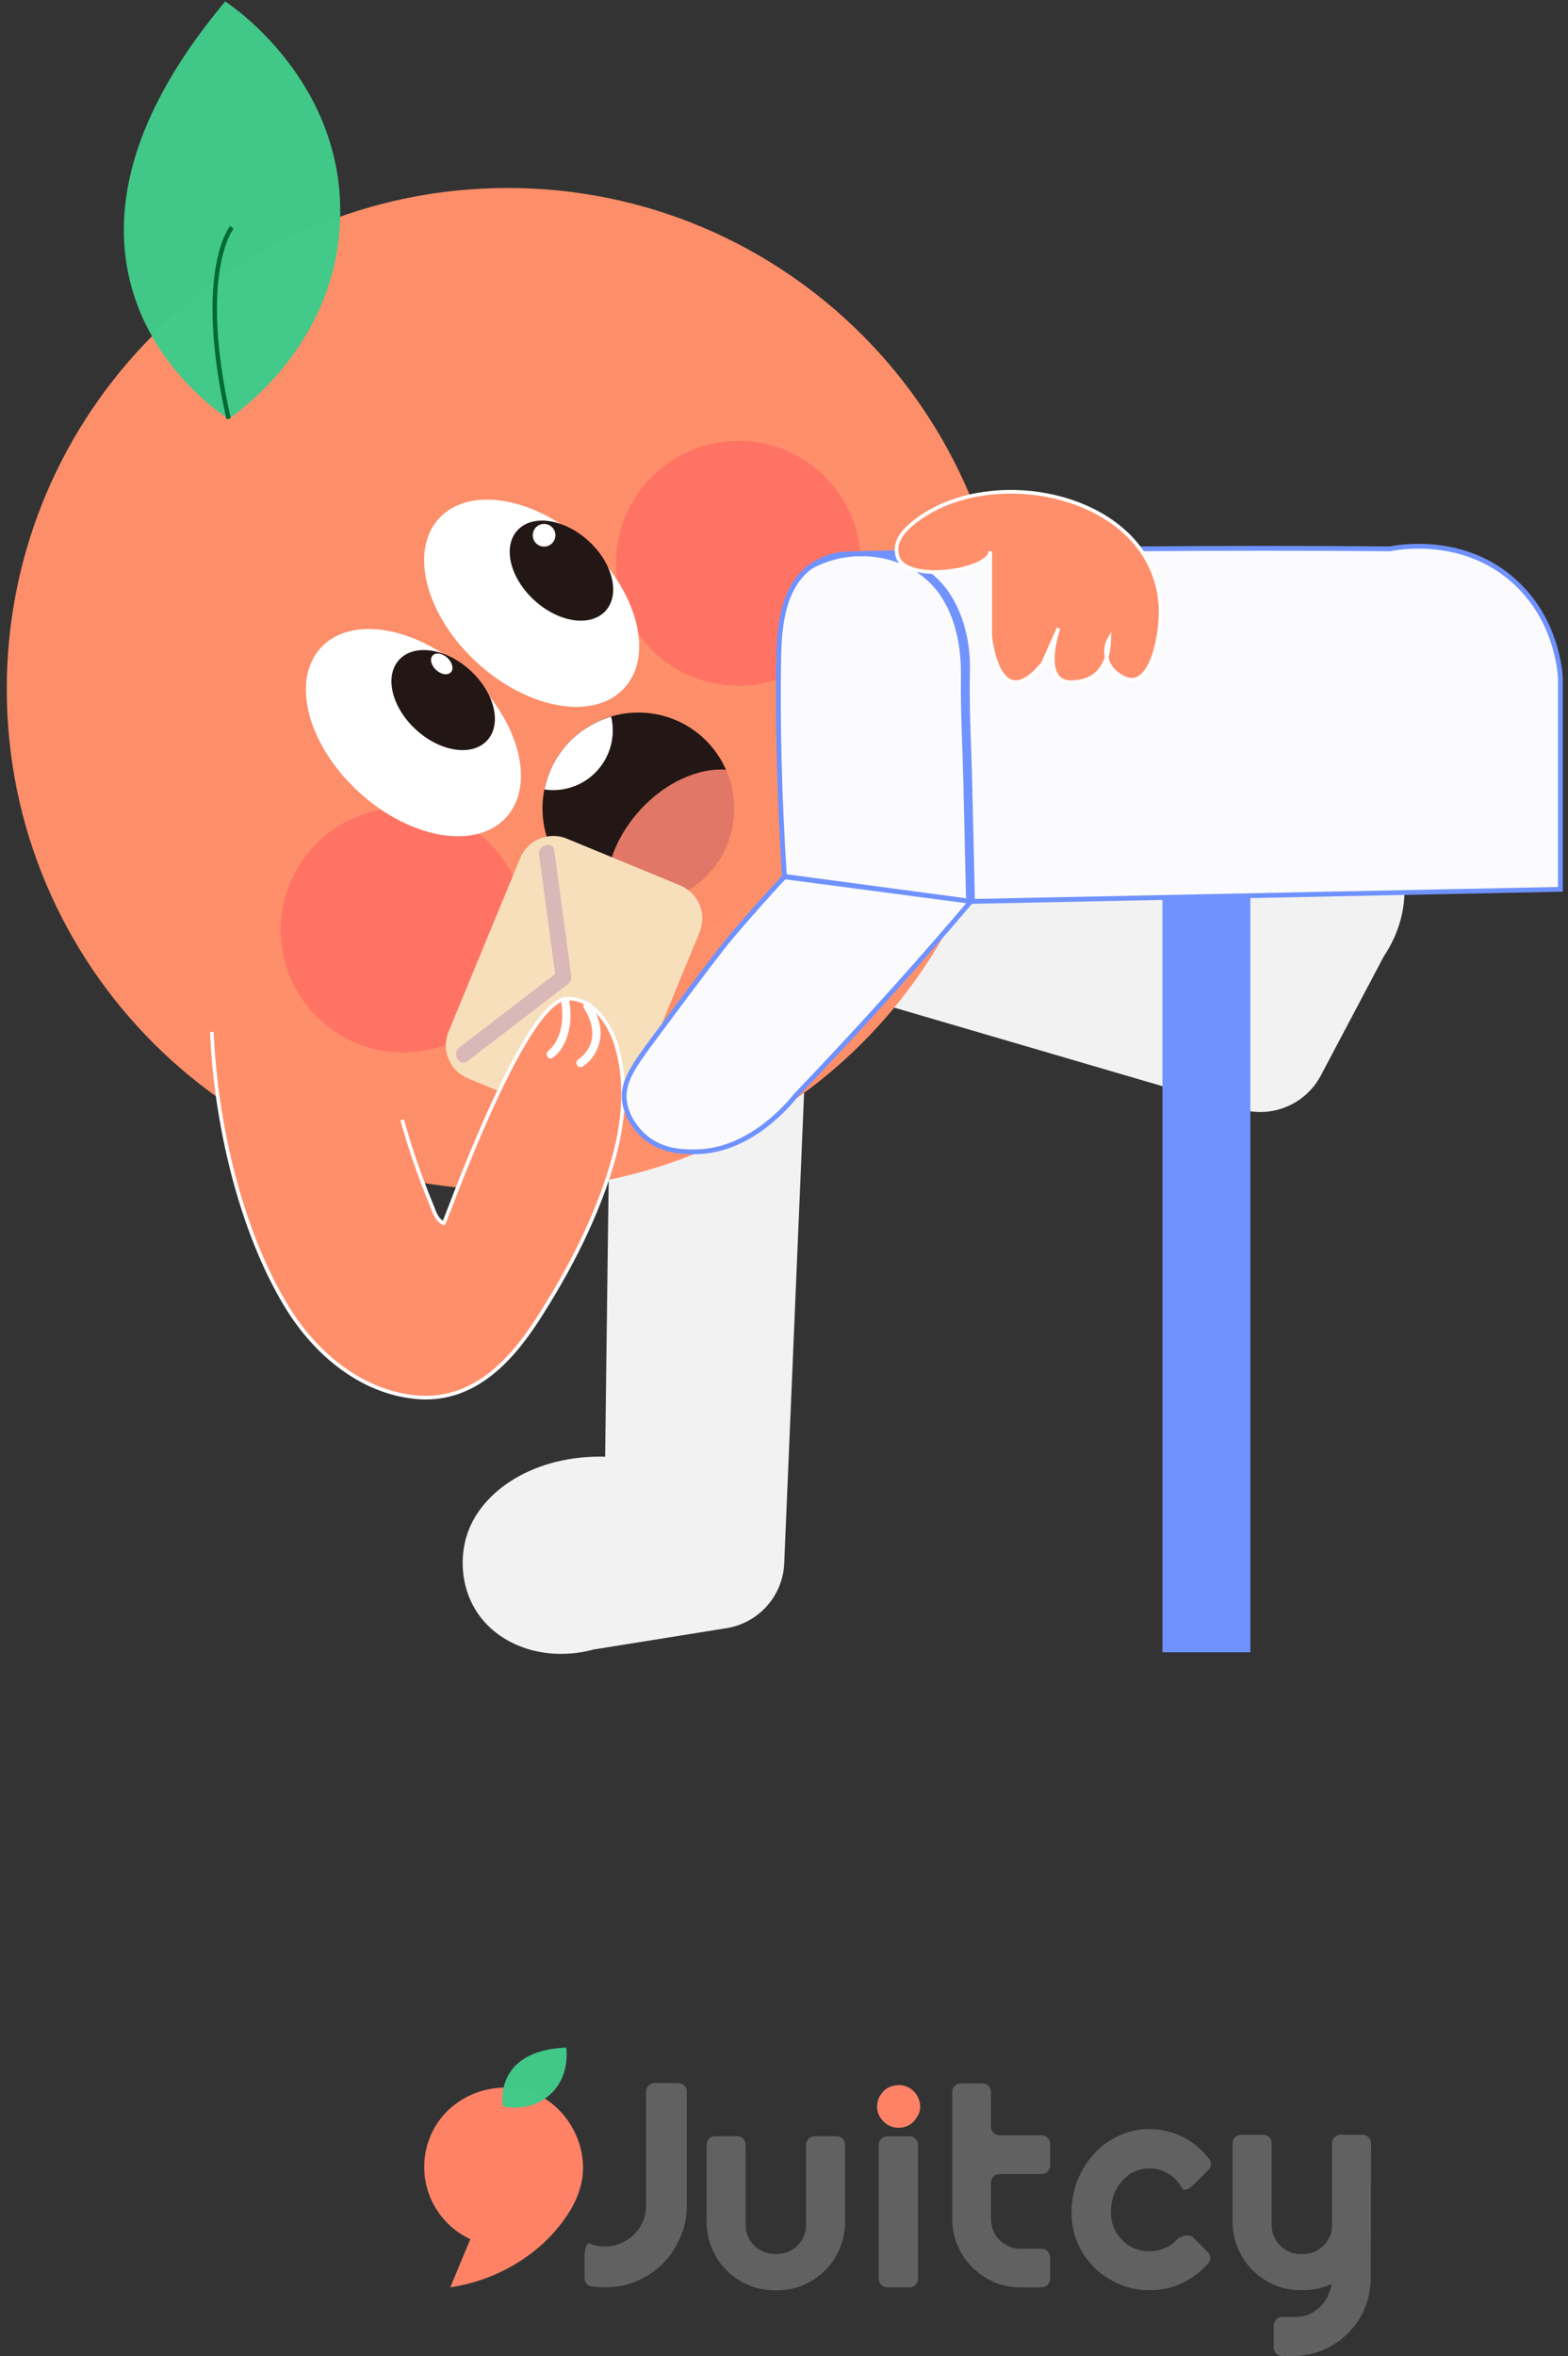 <svg width="207" height="311" viewBox="0 0 207 311" fill="none" xmlns="http://www.w3.org/2000/svg">
<rect x="0" y="0" width="207" height="311" fill="#333333" stroke="none"/>
<path d="M117.46 106.305C131.001 110.706 144.543 115.115 158.084 119.516C160.78 110.793 167.572 105.244 174.13 105.566C177.209 105.722 180.896 107.21 183.21 110.41C186.297 114.706 186.167 121.038 182.679 126.247C179.914 131.483 177.139 136.727 174.374 141.963C172.365 145.764 167.946 147.633 163.841 146.424L90.499 124.934L117.469 106.279V106.296L117.46 106.305Z" fill="#F2F2F2"/>
<path d="M80.436 149.564C80.245 163.801 80.071 178.038 79.888 192.284C70.757 192.032 63.321 196.685 61.529 202.99C60.694 205.956 60.903 209.922 63.199 213.148C66.278 217.453 72.313 219.367 78.358 217.74C84.202 216.801 90.064 215.862 95.908 214.923C100.161 214.244 103.344 210.661 103.527 206.382L106.754 130.022L80.419 149.564H80.436Z" fill="#F2F2F2"/>
<path opacity="0.99" d="M67.025 157.079C103.549 157.079 133.157 127.47 133.157 90.946C133.157 54.422 103.549 24.814 67.025 24.814C30.501 24.814 0.893 54.422 0.893 90.946C0.893 127.47 30.501 157.079 67.025 157.079Z" fill="#FF8F6B"/>
<path opacity="0.99" d="M30.175 55.279C30.175 55.279 -0.638 36.468 29.732 0.192C30.576 0.74 45.361 10.681 44.908 28.71C44.491 45.373 31.428 54.444 30.175 55.279Z" fill="#42CA89"/>
<path opacity="0.99" d="M30.611 30.006C30.611 30.006 25.819 35.781 30.176 55.279" stroke="#006934" stroke-width="0.584" stroke-miterlimit="10"/>
<g opacity="0.99">
<path d="M53.223 139.311C62.363 139.311 69.773 131.901 69.773 122.76C69.773 113.62 62.363 106.21 53.223 106.21C44.082 106.21 36.672 113.62 36.672 122.76C36.672 131.901 44.082 139.311 53.223 139.311Z" fill="#FF7364" stroke="#FF8F6B" stroke-width="0.776" stroke-miterlimit="10"/>
<path d="M97.483 90.911C106.623 90.911 114.033 83.501 114.033 74.361C114.033 65.22 106.623 57.81 97.483 57.81C88.342 57.81 80.932 65.22 80.932 74.361C80.932 83.501 88.342 90.911 97.483 90.911Z" fill="#FF7364" stroke="#FF8F6B" stroke-width="0.776" stroke-miterlimit="10"/>
</g>
<path d="M66.818 107.901C70.788 103.558 68.527 95.027 61.767 88.846C55.008 82.665 46.309 81.174 42.338 85.516C38.368 89.859 40.629 98.39 47.389 104.571C54.148 110.752 62.847 112.243 66.818 107.901Z" fill="white"/>
<path d="M64.319 97.73C66.296 95.568 65.296 91.434 62.084 88.498C58.873 85.561 54.667 84.933 52.689 87.096C50.712 89.258 51.713 93.391 54.924 96.328C58.136 99.265 62.342 99.892 64.319 97.73Z" fill="#221714"/>
<path d="M59.526 88.742C59.934 88.295 59.725 87.439 59.059 86.83C58.392 86.22 57.521 86.088 57.112 86.535C56.704 86.982 56.913 87.838 57.58 88.447C58.246 89.056 59.117 89.188 59.526 88.742Z" fill="white"/>
<path d="M82.426 90.822C86.396 86.479 84.135 77.948 77.376 71.767C70.616 65.586 61.917 64.095 57.947 68.438C53.976 72.78 56.237 81.311 62.997 87.492C69.757 93.673 78.455 95.164 82.426 90.822Z" fill="white"/>
<path d="M79.936 80.643C81.913 78.48 80.912 74.347 77.701 71.41C74.489 68.474 70.283 67.846 68.306 70.008C66.328 72.171 67.329 76.304 70.541 79.241C73.752 82.177 77.958 82.805 79.936 80.643Z" fill="#221714"/>
<path d="M71.827 72.152C72.653 72.152 73.323 71.482 73.323 70.656C73.323 69.83 72.653 69.16 71.827 69.16C71.001 69.16 70.331 69.83 70.331 70.656C70.331 71.482 71.001 72.152 71.827 72.152Z" fill="white"/>
<path d="M84.506 106.931C87.863 103.261 92.203 101.365 95.838 101.6C95.151 100.043 94.142 98.599 92.812 97.373C87.654 92.659 79.644 93.016 74.93 98.173C70.217 103.33 70.573 111.34 75.731 116.054C77.07 117.28 78.592 118.15 80.21 118.698C79.653 115.097 81.158 110.601 84.515 106.931H84.506Z" fill="#221714"/>
<path d="M93.612 115.263C97.108 111.445 97.813 106.061 95.847 101.608C92.212 101.374 87.872 103.269 84.515 106.94C81.158 110.61 79.653 115.106 80.21 118.707C84.819 120.263 90.116 119.089 93.612 115.263Z" fill="#E17766"/>
<path d="M71.878 104.218C74.374 104.575 77.001 103.74 78.827 101.739C80.653 99.739 81.262 97.052 80.68 94.599C78.54 95.234 76.549 96.417 74.931 98.182C73.313 99.948 72.313 102.044 71.878 104.227V104.218Z" fill="white"/>
<path d="M68.677 113.263L59.214 136.188C58.22 138.595 59.366 141.352 61.773 142.346L76.743 148.525C79.15 149.519 81.907 148.373 82.9 145.966L92.363 123.041C93.357 120.634 92.211 117.877 89.804 116.884L74.834 110.704C72.427 109.711 69.67 110.856 68.677 113.263Z" fill="#F7DFBC"/>
<g opacity="0.99">
<path d="M71.167 112.837C71.906 118.334 72.646 123.822 73.385 129.319L73.865 128.133C69.461 131.504 65.065 134.874 60.661 138.252C59.602 139.068 60.644 140.891 61.72 140.068C66.124 136.698 70.519 133.327 74.923 129.949C75.344 129.629 75.478 129.285 75.403 128.764C74.663 123.267 73.923 117.779 73.184 112.283C73.007 110.947 70.982 111.518 71.158 112.837H71.167Z" fill="#DAB7B7"/>
</g>
<path d="M53.085 147.815C54.085 151.381 55.355 155.147 56.955 159.034C57.398 160.113 57.598 160.957 58.572 161.487C58.712 161.557 69.105 132.03 74.853 131.813C78.202 131.691 80.585 135.109 81.472 138.336C82.768 143.023 82.341 148.05 81.054 152.747C78.976 160.33 75.166 167.671 70.913 174.254C67.148 180.073 62.121 185.152 54.824 184.421C47.527 183.691 41.526 178.551 37.795 172.384C31.646 162.235 28.455 147.998 27.968 136.222" fill="#FF8F6B"/>
<path d="M53.085 147.815C54.085 151.381 55.355 155.147 56.955 159.034C57.398 160.113 57.598 160.957 58.572 161.487C58.712 161.557 69.105 132.03 74.853 131.813C78.202 131.691 80.585 135.109 81.472 138.336C82.768 143.023 82.341 148.05 81.054 152.747C78.976 160.33 75.166 167.671 70.913 174.254C67.148 180.073 62.121 185.152 54.824 184.421C47.527 183.691 41.526 178.551 37.795 172.384C31.646 162.235 28.455 147.998 27.968 136.222" stroke="white" stroke-width="0.481" stroke-miterlimit="10"/>
<path d="M76.619 140.319C76.619 140.319 80.689 137.788 77.567 132.813L76.619 140.319Z" fill="#FF8F6B"/>
<path d="M76.898 140.789C78.576 139.736 79.498 137.64 79.246 135.701C79.098 134.561 78.637 133.5 78.037 132.535C77.672 131.944 76.732 132.483 77.098 133.083C78.046 134.622 78.646 136.527 77.767 138.214C77.498 138.727 77.237 139.075 76.819 139.467C76.741 139.536 76.671 139.606 76.593 139.667C76.567 139.684 76.541 139.71 76.515 139.727C76.402 139.823 76.585 139.675 76.515 139.727C76.463 139.771 76.402 139.806 76.35 139.841C75.758 140.215 76.306 141.154 76.898 140.78V140.789Z" fill="white"/>
<path d="M72.695 139.154C72.695 139.154 75.4 137.284 74.635 132.257L72.695 139.154Z" fill="#FF8F6B"/>
<path d="M72.974 139.623C74.365 138.649 75.035 136.788 75.244 135.179C75.374 134.153 75.314 133.135 75.166 132.118C75.122 131.831 74.757 131.665 74.496 131.735C74.183 131.822 74.07 132.109 74.113 132.405C74.357 134.057 74.261 135.866 73.47 137.344C73.348 137.579 73.2 137.805 73.043 138.023C73.026 138.049 73.009 138.075 72.991 138.101C73.035 138.049 73.035 138.049 72.991 138.101C72.965 138.136 72.939 138.162 72.913 138.197C72.852 138.275 72.783 138.345 72.713 138.414C72.626 138.51 72.522 138.597 72.426 138.684C72.287 138.806 72.496 138.632 72.417 138.692C71.843 139.093 72.391 140.032 72.965 139.632L72.974 139.623Z" fill="white"/>
<path d="M165.065 116.88H153.463V218.109H165.065V116.88Z" fill="#6F92FF"/>
<path d="M103.548 115.681C110.46 116.608 117.372 117.543 124.283 118.47C125.578 118.646 126.88 118.822 128.174 118.989C154.119 118.454 180.056 117.927 206 117.391V89.481C205.888 87.923 205.257 81.842 200.295 77.088C193.463 70.536 184.402 72.262 183.507 72.446C172.633 72.358 161.614 72.358 150.451 72.446C137.196 72.55 124.139 72.781 111.291 73.133C110.084 73.301 108.39 73.724 106.848 74.923C102.981 77.927 102.829 83.664 102.781 88.059C102.701 95.034 102.821 104.367 103.556 115.681H103.548Z" fill="#FBFBFD" stroke="#6F92FF" stroke-width="0.637" stroke-miterlimit="10"/>
<g opacity="0.99">
<path d="M107.192 75.066C112.929 71.918 120.967 73.292 124.475 79.109C126.337 82.194 126.904 85.813 126.856 89.353C126.792 93.963 127.072 98.606 127.176 103.208C127.296 108.514 127.423 113.827 127.543 119.133C127.543 119.468 128.71 119.253 128.702 118.821C128.582 113.707 128.47 108.602 128.35 103.488C128.238 98.486 127.927 93.452 128.047 88.45C128.135 84.814 127.192 80.795 125.018 77.831C122.973 75.05 119.745 73.428 116.381 72.917C113.017 72.405 109.501 73.093 106.497 74.746C105.818 75.122 106.848 75.25 107.208 75.058L107.192 75.066Z" fill="#6F92FF"/>
</g>
<path d="M128.167 118.989C125.801 121.778 123.38 124.574 120.895 127.387C115.59 133.387 110.308 139.125 105.067 144.59C104.06 145.852 98.93 152.013 91.747 152.045C90.252 152.045 87.504 152.061 85.171 150.103C84.779 149.768 82.837 148.066 82.454 145.469C82.07 142.848 83.605 140.723 86.689 136.592C92.282 129.089 95.111 125.301 96.868 123.248C98.802 120.978 101.031 118.454 103.548 115.737C111.754 116.824 119.961 117.902 128.175 118.989H128.167Z" fill="#FBFBFD" stroke="#6F92FF" stroke-width="0.631" stroke-miterlimit="10"/>
<path d="M128.852 65.335C125.712 65.943 122.781 67.187 120.459 69.109C119.129 70.205 117.894 71.692 118.52 73.536C119.703 77.015 130.722 75.328 130.722 72.771V83.955C130.722 83.955 131.757 94.774 137.679 87.564L139.741 82.929C139.741 82.929 137.166 90.2 141.541 90.052C144.794 89.939 146.368 87.877 146.437 84.346C145.663 85.712 145.976 87.59 147.142 88.634C151.873 92.843 153.273 83.729 153.221 80.668C153.038 68.787 139.662 63.265 128.852 65.343V65.335Z" fill="#FF8F6B" stroke="white" stroke-width="0.481" stroke-miterlimit="10"/>
<path d="M89.787 295.366C89.22 296.696 88.458 297.839 87.51 298.802C86.538 299.766 85.395 300.528 84.097 301.096C82.791 301.656 81.384 301.928 79.868 301.928C79.285 301.928 78.678 301.881 78.049 301.795C77.784 301.757 77.575 301.632 77.411 301.422C77.256 301.212 77.178 300.979 77.178 300.707V297.823C77.178 297.318 77.248 296.89 77.38 296.548C77.512 296.206 77.652 296.058 77.808 296.113C77.963 296.198 78.181 296.284 78.469 296.361C78.951 296.486 79.417 296.548 79.876 296.548C80.606 296.548 81.322 296.393 81.998 296.089C82.643 295.825 83.211 295.444 83.708 294.954C84.206 294.465 84.587 293.889 84.867 293.244C85.146 292.599 85.286 291.907 85.286 291.153V276.118C85.286 275.791 85.395 275.519 85.621 275.302C85.846 275.084 86.11 274.975 86.429 274.975H89.523C89.85 274.975 90.122 275.084 90.339 275.302C90.557 275.519 90.666 275.791 90.666 276.118V291.153C90.666 292.645 90.378 294.045 89.811 295.351L89.787 295.366Z" fill="#616161"/>
<path d="M93.612 282.306C93.838 282.089 94.102 281.98 94.421 281.98H97.289C97.616 281.98 97.888 282.089 98.106 282.306C98.323 282.524 98.432 282.796 98.432 283.123V293.672C98.432 294.239 98.525 294.745 98.72 295.172C98.922 295.631 99.202 296.043 99.552 296.408C99.894 296.75 100.298 297.022 100.764 297.225C101.231 297.427 101.72 297.528 102.226 297.528H102.607C103.112 297.528 103.61 297.427 104.084 297.225C104.55 297.022 104.954 296.75 105.297 296.408C105.662 296.043 105.942 295.631 106.128 295.172C106.315 294.745 106.416 294.239 106.416 293.672V283.123C106.416 282.796 106.525 282.524 106.75 282.306C106.976 282.089 107.24 281.98 107.559 281.98H110.404C110.731 281.98 111.01 282.089 111.228 282.306C111.454 282.524 111.562 282.796 111.562 283.123V293.299C111.562 294.511 111.329 295.685 110.863 296.813C110.373 297.94 109.728 298.904 108.927 299.697C108.126 300.49 107.162 301.15 106.058 301.632C105.009 302.091 103.858 302.317 102.607 302.317H102.265C101.013 302.317 99.855 302.091 98.79 301.632C97.686 301.15 96.73 300.505 95.921 299.697C95.12 298.896 94.475 297.94 93.985 296.813C93.519 295.685 93.286 294.519 93.286 293.299V283.123C93.286 282.796 93.394 282.524 93.62 282.306H93.612Z" fill="#616161"/>
<path d="M121.233 279.158C121.055 279.484 120.852 279.779 120.627 280.028C120.37 280.308 120.075 280.518 119.733 280.658C119.391 280.798 119.018 280.868 118.613 280.868C118.209 280.868 117.844 280.798 117.533 280.658C117.191 280.502 116.888 280.3 116.623 280.028C116.359 279.756 116.157 279.469 116.017 279.158C115.861 278.831 115.792 278.466 115.792 278.054C115.792 277.642 115.869 277.292 116.017 276.95C116.157 276.647 116.359 276.351 116.623 276.056C116.888 275.776 117.191 275.574 117.533 275.449C117.859 275.325 118.225 275.255 118.613 275.239C119.018 275.224 119.391 275.294 119.733 275.449C120.059 275.589 120.363 275.791 120.627 276.056C120.883 276.312 121.086 276.608 121.233 276.95C121.397 277.331 121.482 277.696 121.482 278.054C121.482 278.458 121.397 278.823 121.233 279.158Z" fill="#FF8267"/>
<path d="M116.343 301.609C116.126 301.392 116.009 301.119 116.009 300.793V283.138C116.009 282.812 116.118 282.54 116.343 282.322C116.569 282.104 116.841 281.995 117.167 281.995H120.052C120.378 281.995 120.65 282.104 120.868 282.322C121.085 282.54 121.194 282.812 121.194 283.138V300.793C121.194 301.119 121.085 301.392 120.868 301.609C120.65 301.827 120.378 301.936 120.052 301.936H117.167C116.841 301.936 116.561 301.827 116.343 301.609Z" fill="#616161"/>
<path d="M131.215 301.228C130.08 300.723 129.124 300.078 128.37 299.292C127.546 298.484 126.901 297.536 126.434 296.447C125.952 295.343 125.711 294.177 125.711 292.933V276.157C125.711 275.83 125.82 275.558 126.038 275.341C126.255 275.123 126.527 275.014 126.854 275.014H129.684C130.01 275.014 130.282 275.123 130.5 275.341C130.718 275.558 130.827 275.83 130.827 276.157V280.713C130.827 281.039 130.935 281.311 131.153 281.529C131.371 281.746 131.643 281.855 131.969 281.855H137.473C137.8 281.855 138.08 281.964 138.297 282.19C138.515 282.415 138.632 282.687 138.632 283.014V285.843C138.632 286.162 138.523 286.426 138.297 286.652C138.072 286.877 137.8 286.986 137.473 286.986H131.969C131.643 286.986 131.371 287.095 131.153 287.313C130.935 287.53 130.827 287.802 130.827 288.129V292.949C130.827 293.477 130.928 293.983 131.13 294.465C131.347 294.955 131.619 295.367 131.962 295.701C132.28 296.02 132.692 296.299 133.198 296.533C133.664 296.735 134.169 296.836 134.714 296.836H137.466C137.792 296.836 138.072 296.945 138.29 297.162C138.507 297.38 138.624 297.652 138.624 297.994V300.801C138.624 301.127 138.515 301.399 138.29 301.617C138.064 301.835 137.792 301.943 137.466 301.943H134.714C133.485 301.943 132.319 301.71 131.223 301.244L131.215 301.228Z" fill="#616161"/>
<path d="M156.97 288.883C156.768 289.007 156.582 289.062 156.418 289.062C156.255 289.062 156.139 288.992 156.076 288.852C155.975 288.688 155.82 288.463 155.618 288.168C155.299 287.763 154.941 287.406 154.537 287.103C154.11 286.823 153.659 286.613 153.192 286.457C152.749 286.302 152.259 286.232 151.731 286.232C151.062 286.232 150.401 286.38 149.756 286.667C149.173 286.932 148.637 287.328 148.139 287.864C147.696 288.37 147.331 288.992 147.035 289.722C146.779 290.445 146.654 291.238 146.654 292.093C146.654 292.762 146.779 293.423 147.035 294.068C147.315 294.69 147.68 295.226 148.139 295.685C148.598 296.167 149.134 296.532 149.756 296.789C150.386 297.046 151.047 297.17 151.731 297.17C152.22 297.17 152.702 297.1 153.177 296.96C153.635 296.836 154.078 296.634 154.506 296.369C154.934 296.082 155.299 295.763 155.587 295.421C156.03 295.195 156.442 295.079 156.823 295.079C157.103 295.079 157.312 295.156 157.468 295.304L159.443 297.294C159.668 297.52 159.785 297.784 159.785 298.095C159.785 298.32 159.699 298.538 159.52 298.74C159.225 299.106 158.883 299.463 158.479 299.805C157.911 300.295 157.235 300.754 156.465 301.174C155.758 301.554 155.004 301.842 154.203 302.044C153.418 302.223 152.594 302.309 151.738 302.309C150.308 302.309 148.979 302.044 147.75 301.508C146.538 300.987 145.449 300.272 144.485 299.347C143.56 298.437 142.822 297.349 142.262 296.082C141.733 294.869 141.461 293.539 141.461 292.093C141.461 290.523 141.725 289.085 142.262 287.763C142.822 286.411 143.56 285.237 144.485 284.249C145.395 283.262 146.483 282.477 147.75 281.894C149.002 281.326 150.331 281.039 151.738 281.039C152.547 281.039 153.371 281.148 154.203 281.365C154.965 281.544 155.742 281.847 156.535 282.275C157.204 282.656 157.88 283.161 158.564 283.791C158.984 284.195 159.357 284.623 159.684 285.081C159.808 285.26 159.87 285.454 159.87 285.672C159.87 285.952 159.753 286.201 159.528 286.434L157.592 288.37C157.375 288.587 157.165 288.751 156.963 288.875L156.97 288.883Z" fill="#616161"/>
<path d="M163.058 282.119C163.283 281.902 163.547 281.793 163.866 281.793H166.735C167.061 281.793 167.333 281.902 167.551 282.119C167.769 282.337 167.878 282.609 167.878 282.936V293.679C167.878 294.247 167.971 294.752 168.165 295.18C168.367 295.639 168.647 296.051 168.997 296.416C169.339 296.758 169.743 297.03 170.21 297.232C170.676 297.434 171.166 297.535 171.671 297.535H172.052C172.558 297.535 173.055 297.434 173.529 297.232C173.996 297.03 174.4 296.758 174.742 296.416C175.107 296.051 175.387 295.639 175.574 295.18C175.729 294.799 175.815 294.434 175.838 294.076V284.358C175.838 284.257 175.838 284.187 175.854 284.148V282.936C175.854 282.609 175.963 282.337 176.188 282.119C176.413 281.902 176.678 281.793 176.996 281.793H179.842C180.168 281.793 180.448 281.902 180.666 282.119C180.891 282.337 181 282.609 181 282.936L180.961 300.754C180.938 301.764 180.806 302.674 180.58 303.49C180.355 304.322 180.013 305.146 179.554 305.955C179.088 306.717 178.544 307.401 177.922 308.023C177.261 308.683 176.577 309.204 175.854 309.601C175.092 310.059 174.276 310.401 173.405 310.642C172.542 310.883 171.64 311 170.692 311H169.308C168.981 311 168.702 310.891 168.484 310.673C168.266 310.456 168.15 310.184 168.15 309.857V306.989C168.15 306.662 168.258 306.382 168.484 306.165C168.709 305.947 168.981 305.83 169.308 305.83L170.995 305.846C171.718 305.846 172.355 305.714 172.915 305.449C173.498 305.169 174.011 304.789 174.454 304.314C174.898 303.848 175.232 303.304 175.457 302.682C175.636 302.254 175.745 301.85 175.799 301.485L175.496 301.617C174.447 302.075 173.296 302.301 172.044 302.301H171.702C170.451 302.301 169.292 302.075 168.227 301.617C167.123 301.135 166.167 300.49 165.359 299.681C164.558 298.88 163.913 297.924 163.423 296.797C162.957 295.67 162.723 294.503 162.723 293.283V282.92C162.723 282.594 162.832 282.322 163.058 282.104V282.119Z" fill="#616161"/>
<path d="M75.141 292.008C75.786 290.982 76.299 289.863 76.633 288.658C77.978 283.845 75.195 278.24 70.578 276.328C65.587 274.252 59.103 276.499 56.81 282.003C54.633 287.235 56.996 293.205 62.088 295.576L59.445 301.936C61.956 301.555 63.892 300.863 65.151 300.326C66.986 299.549 71.868 297.232 75.133 292.008H75.141Z" fill="#FF8267"/>
<path opacity="0.99" d="M66.403 278.03C66.403 278.03 64.973 270.707 74.745 270.28C74.776 270.482 75.328 274.128 72.514 276.577C69.917 278.839 66.706 278.108 66.403 278.038V278.03Z" fill="#42CA89"/>
</svg>
